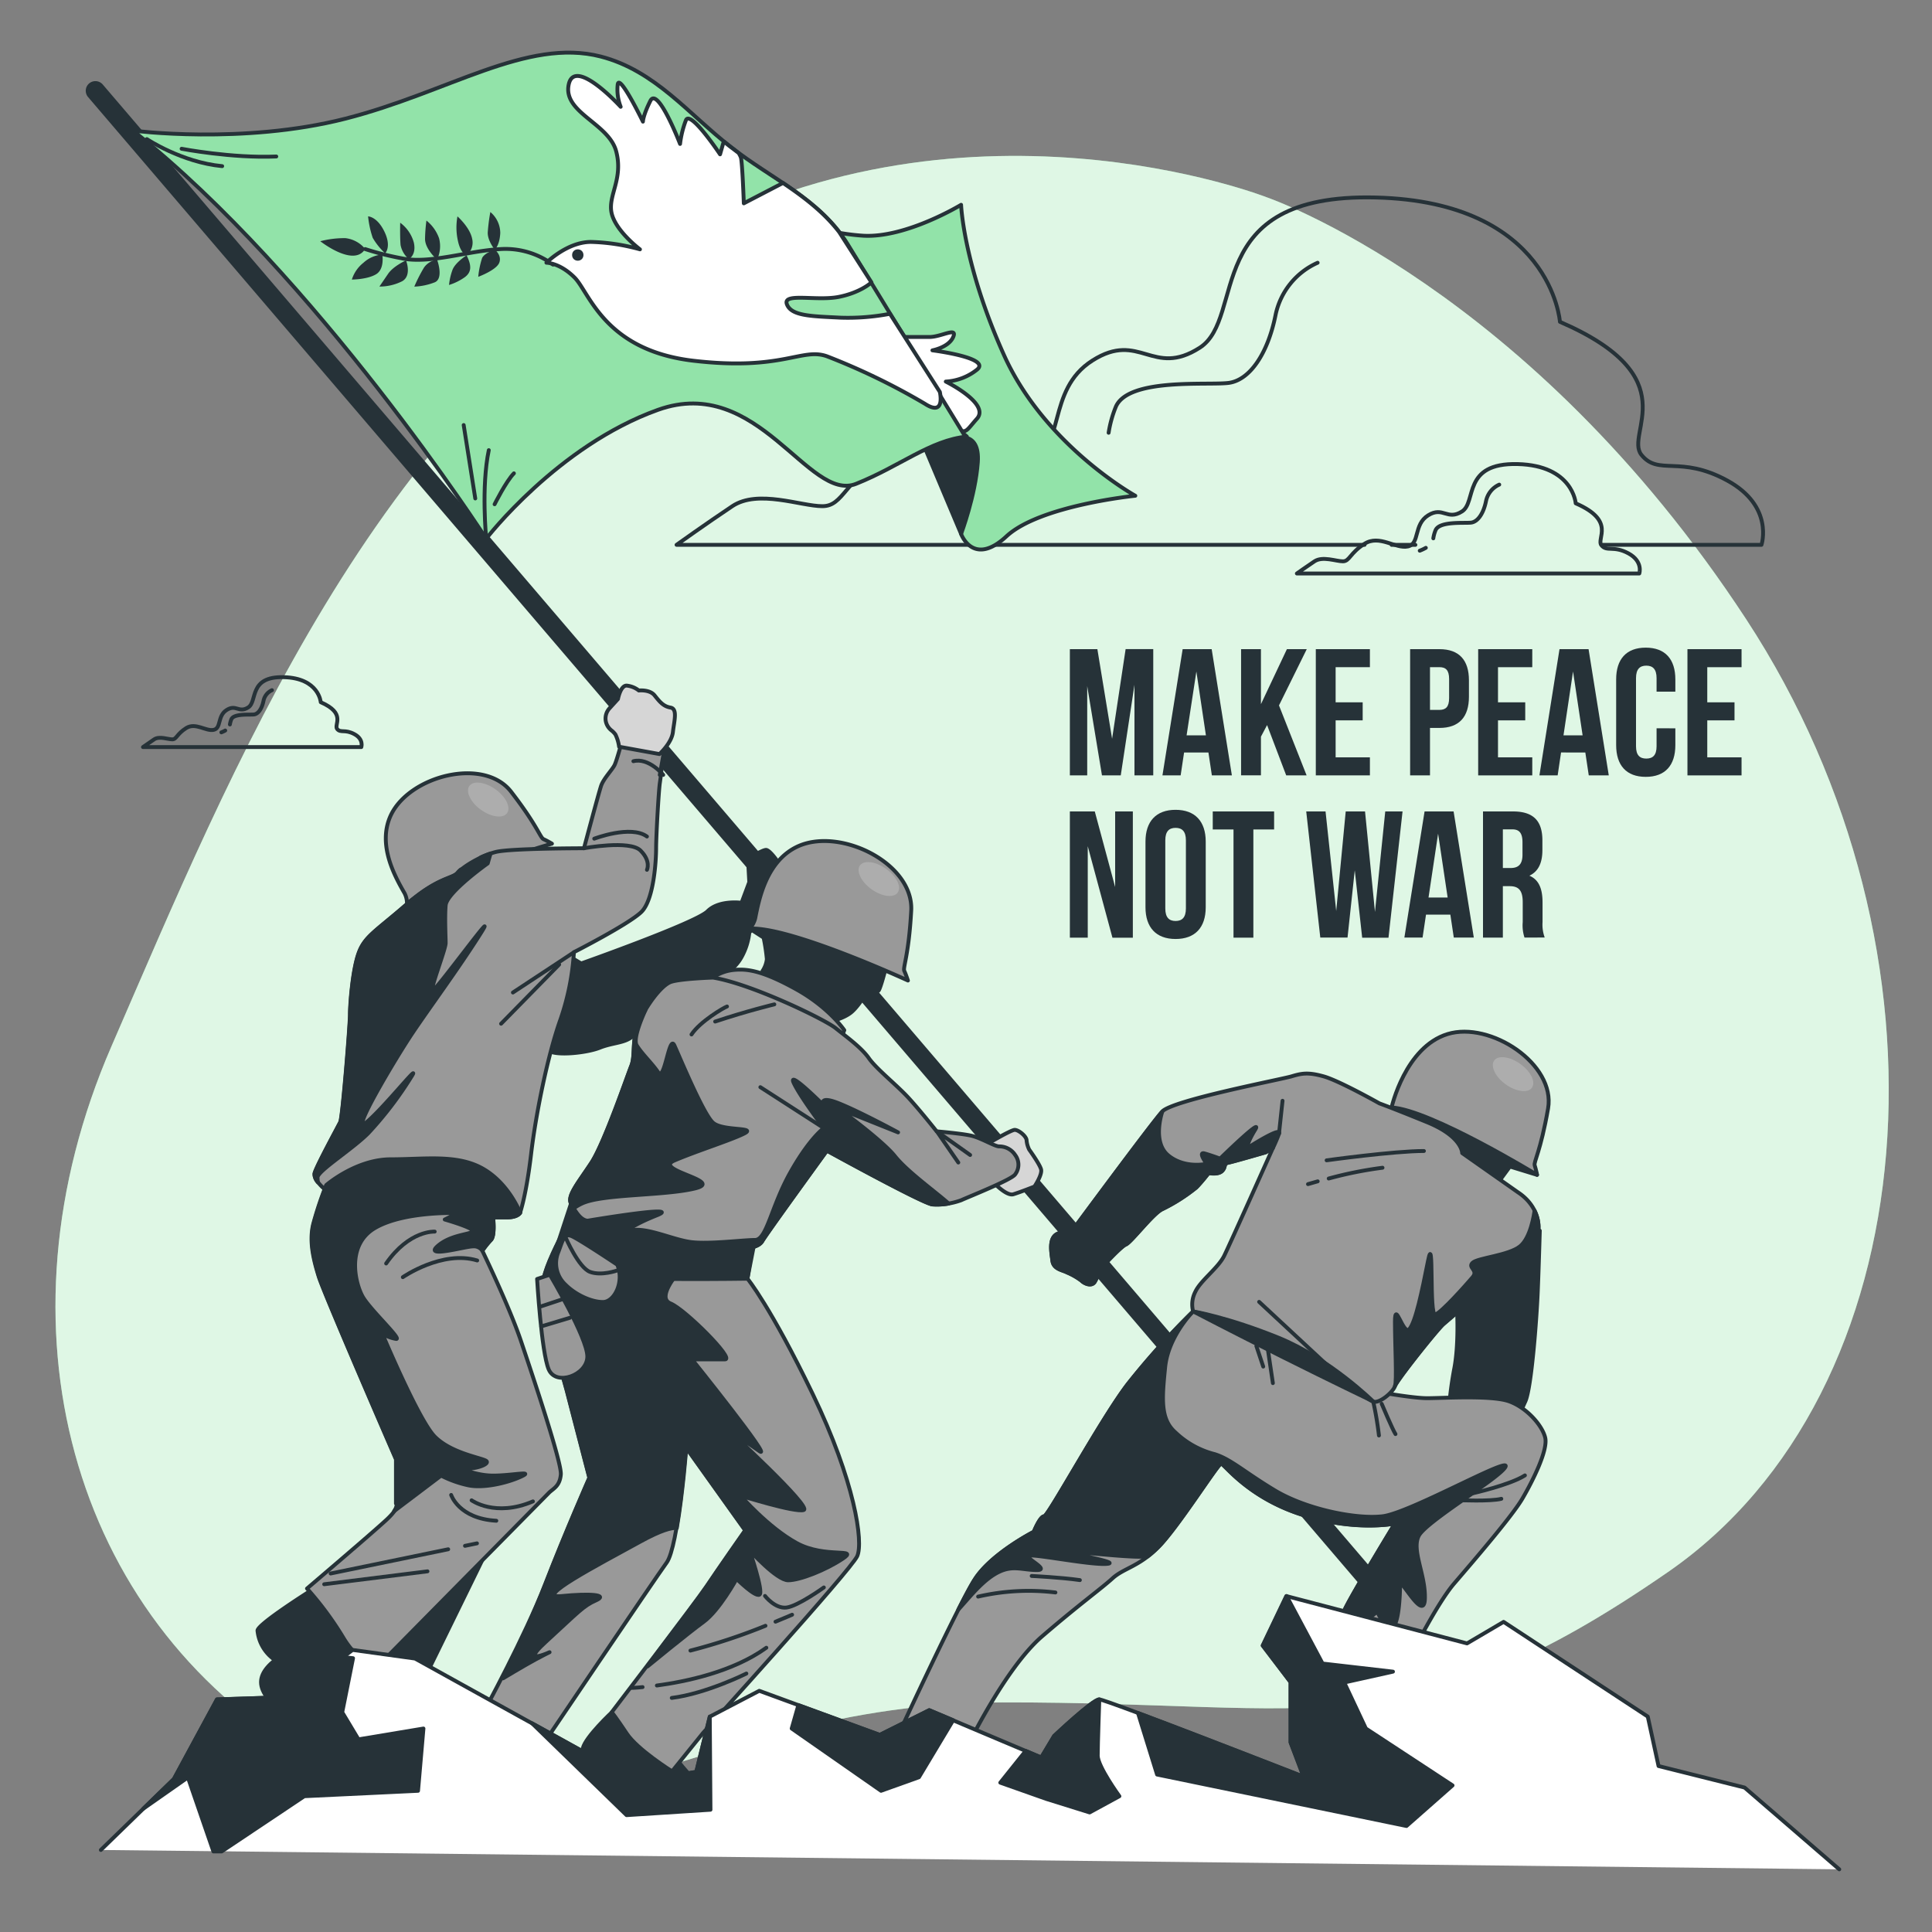 <svg xmlns="http://www.w3.org/2000/svg" viewBox="0 0 500 500"><rect x="0" y="0" width="500" height="500" fill="#808080" stroke="none"/><g id="background-simple"><path d="M327.83,51.06S248.49,19.89,172.61,63.88,60.28,198.38,28.83,270.82,18.63,418.43,78.41,454.1s98.47-13.38,181-13.52,105.06,12.73,172.29-33.76,76.55-160.45,20.22-246.54S327.83,51.06,327.83,51.06Z" style="fill:#92E3A9"></path><path d="M327.83,51.06S248.49,19.89,172.61,63.88,60.28,198.38,28.83,270.82,18.63,418.43,78.41,454.1s98.47-13.38,181-13.52,105.06,12.73,172.29-33.76,76.55-160.45,20.22-246.54S327.83,51.06,327.83,51.06Z" style="fill:#fff;opacity:0.7"></path></g><g id="Clouds"><path d="M421.45,143.22c-3.85-2.1-5.6-.35-7-2.1s3.85-6.31-6.66-10.86c0,0-.7-9.81-15.06-10.16s-10.51,9.81-14.36,12.26-4.91-1.4-8.76,1-2.1,7.36-5.25,8.06-7.36-3.15-11.21-.7-3.86,4.55-5.61,4.55-5.25-1.4-7.35,0-4.56,3.15-4.56,3.15h88.62S425.3,145.32,421.45,143.22Z" style="fill:none;stroke:#263238;stroke-linecap:round;stroke-linejoin:round"></path><path d="M369,141.78a11.77,11.77,0,0,1-1.57.74" style="fill:none;stroke:#263238;stroke-linecap:round;stroke-linejoin:round"></path><path d="M388,125.42a6,6,0,0,0-3.42,4.27c-.65,3.21-2.14,5.35-3.85,5.56s-8.13-.43-9.19,1.93a8.79,8.79,0,0,0-.6,2.14" style="fill:none;stroke:#263238;stroke-linecap:round;stroke-linejoin:round"></path><line x1="360.15" y1="141.01" x2="366.3" y2="141.01" style="fill:none;stroke:#263238;stroke-linecap:round;stroke-linejoin:round"></line><path d="M414.45,141h41.42s3.33-10-8.88-16.65-17.76-1.11-22.2-6.65,12.21-20-21.08-34.41c0,0-2.22-31.07-47.73-32.18S322.69,82.19,310.48,90,295,85.52,282.74,93.29s-6.66,23.31-16.65,25.53-23.3-10-35.51-2.22S218.37,131,212.82,131s-16.65-4.44-23.3,0-14.43,10-14.43,10H353.15" style="fill:none;stroke:#263238;stroke-linecap:round;stroke-linejoin:round"></path><path d="M280.89,119.8a38.28,38.28,0,0,1-4.95,2.35" style="fill:none;stroke:#263238;stroke-linecap:round;stroke-linejoin:round"></path><path d="M286.91,112a30,30,0,0,1,1.9-6.81c3.38-7.45,23.7-5.42,29.12-6.09s10.16-7.45,12.19-17.61A19,19,0,0,1,341,68" style="fill:none;stroke:#263238;stroke-linecap:round;stroke-linejoin:round"></path><path d="M91.72,190c-2.46-1.34-3.57-.23-4.47-1.34s2.46-4-4.24-6.93c0,0-.45-6.25-9.6-6.48s-6.7,6.26-9.16,7.82-3.13-.89-5.59.67-1.34,4.69-3.35,5.14-4.69-2-7.14-.45-2.46,2.91-3.58,2.91-3.35-.9-4.69,0-2.9,2-2.9,2H93.51S94.18,191.32,91.72,190Z" style="fill:none;stroke:#263238;stroke-linecap:round;stroke-linejoin:round"></path><path d="M58.29,189.06a7.8,7.8,0,0,1-1,.47" style="fill:none;stroke:#263238;stroke-linecap:round;stroke-linejoin:round"></path><path d="M70.38,178.62a3.84,3.84,0,0,0-2.18,2.73c-.41,2.05-1.36,3.41-2.45,3.55s-5.18-.28-5.86,1.22a6.2,6.2,0,0,0-.39,1.37" style="fill:none;stroke:#263238;stroke-linecap:round;stroke-linejoin:round"></path></g><g id="Flag"><line x1="376.3" y1="434.78" x2="24.69" y2="23.49" style="fill:none;stroke:#263238;stroke-linecap:round;stroke-linejoin:round;stroke-width:5px"></line><path d="M248.73,138.18s3.09,8.65,11.74.62,33.35-10.5,33.35-10.5-23.47-13-34-36.44S248.73,53,248.73,53s-14.2,8.64-25.32,8A55.91,55.91,0,0,1,203.65,56L233.29,103S249.35,121.5,248.73,138.18Z" style="fill:#92E3A9;stroke:#263238;stroke-linecap:round;stroke-linejoin:round"></path><path d="M233.24,87.21h7.3c3.07,0,7.3-2.69,6.15,0s-5.38,3.46-5.38,3.46,15.37,1.92,11.53,5a14.17,14.17,0,0,1-8.07,3.08s11.55,5.71,8.07,9.6-2.69,4.61-8.07.39S233.24,87.21,233.24,87.21Z" style="fill:#fff;stroke:#263238;stroke-linecap:round;stroke-linejoin:round"></path><path d="M246.88,113.47s6.8-2.47,6.18,6.18-4.33,18.53-4.33,18.53l-9.88-23.47S243.18,111,246.88,113.47Z" style="fill:#263238;stroke:#263238;stroke-linecap:round;stroke-linejoin:round"></path><path d="M249.35,112.24l-29.95-49c-7.13-11.65-19.84-17-30.19-25.14-11-8.55-19.65-19.83-33.74-23.47C136.33,9.71,116,23.92,89.39,30.71s-55,3.09-55,3.09C82,71.48,125.83,139.41,125.83,139.41s18.53-24.08,44.47-33.35,38.91,24.09,51.26,19.15c11.47-4.59,19.21-11.29,28.66-12.23Z" style="fill:#92E3A9;stroke:#263238;stroke-linecap:round;stroke-linejoin:round"></path><path d="M143.1,68.47a20.67,20.67,0,0,0-13.72-4c-8.43.47-18.23,3.92-25.47,2.37a76.12,76.12,0,0,1-9.4-2.38" style="fill:none;stroke:#263238;stroke-linecap:round;stroke-linejoin:round"></path><path d="M94.51,64.42a7.77,7.77,0,0,0-5.12-2.79,24.83,24.83,0,0,0-6.5.8S91.6,69.29,94.51,64.42Z" style="fill:#263238"></path><path d="M98.93,65.88A8.06,8.06,0,0,0,94.06,68a8.92,8.92,0,0,0-3,4.35s4,0,6.28-1.38S98.93,65.88,98.93,65.88Z" style="fill:#263238"></path><path d="M99.67,65.55a17.26,17.26,0,0,1-3.21-4A25,25,0,0,1,95.26,56s2.32,0,4.23,3.95S99.67,65.55,99.67,65.55Z" style="fill:#263238"></path><path d="M105.08,67.39s-3.25,1.44-4.64,3.47l-2.25,3.3a12.91,12.91,0,0,0,5.92-1.39C106.64,71.29,105.08,67.39,105.08,67.39Z" style="fill:#263238"></path><path d="M105.82,67.06a6.34,6.34,0,0,1-2.15-3.64c-.19-2-.1-5.78-.1-5.78a9.46,9.46,0,0,1,3.53,5.14C107.82,66,105.82,67.06,105.82,67.06Z" style="fill:#263238"></path><path d="M113.11,67.18a5.09,5.09,0,0,0-3.34,2,39.65,39.65,0,0,0-2.55,5,16.31,16.31,0,0,0,5.33-1.13C114.91,72,113.11,67.18,113.11,67.18Z" style="fill:#263238"></path><path d="M113.11,67.18S110,64.51,110,61.83a41.06,41.06,0,0,1,.36-4.75,10.18,10.18,0,0,1,3.26,4.56A8,8,0,0,1,113.11,67.18Z" style="fill:#263238"></path><path d="M120.75,66.08s-2.9,1.82-3.64,3.74a15.93,15.93,0,0,0-.9,3.93,14.48,14.48,0,0,0,4.06-2C122,70.48,122.14,68.82,120.75,66.08Z" style="fill:#263238"></path><path d="M120.75,66.08s-1.57-.36-2.28-3.93a15.8,15.8,0,0,1-.08-6.15s3.2,2.82,3.79,5.74A4.26,4.26,0,0,1,120.75,66.08Z" style="fill:#263238"></path><path d="M128.05,64.61s-2.64.82-3.28,2.16a22.54,22.54,0,0,0-1,4.87s4.7-1.73,5.44-3.65S128.05,64.61,128.05,64.61Z" style="fill:#263238"></path><path d="M128.05,64.61s-1.92-2.33-1.82-4.49a48.23,48.23,0,0,1,.67-5.25,7.14,7.14,0,0,1,2.57,5.4C129.32,63.51,128.05,64.61,128.05,64.61Z" style="fill:#263238"></path><path d="M243.23,101.43,230.32,81.21a57.91,57.91,0,0,1-12.84,1c-7.3-.38-12.68-.38-13.83-3.46s7.68-.77,13.45-1.92c5.51-1.1,8.24-3.56,8.43-3.75l-8.33-13c-4-5.19-9.16-9.08-14.56-12.73L192.5,52.62s-.38-10.76-.77-11.91a6.6,6.6,0,0,0-.59-1.13c-.65-.48-1.3-1-1.93-1.46s-1.2-.95-1.79-1.43a1.39,1.39,0,0,0-.3.56l-.77,2.69s-7.68-11.53-8.83-8.84A25.19,25.19,0,0,0,176,37.25s-5.77-15-7.69-11.15-1.92,5.38-1.92,5.38-6.15-12.68-6.53-9.6a12.27,12.27,0,0,0,.77,5.76s-11.92-13.06-13.45-5.76,10.37,10,12.29,17.29-2.3,11.53-1.15,16.14,7.3,9.22,7.3,9.22a52.24,52.24,0,0,0-12.68-1.92c-6.15,0-11.53,5.38-11.53,5.38s3.46,0,7.3,3.85,7.69,18.83,30.75,21.52S207.49,89.9,214,92.2a172.22,172.22,0,0,1,25.37,12.3C244.77,108,243.23,101.43,243.23,101.43Z" style="fill:#fff;stroke:#263238;stroke-linecap:round;stroke-linejoin:round"></path><circle cx="149.53" cy="66" r="0.97" style="fill:#263238;stroke:#263238;stroke-linecap:round;stroke-linejoin:round"></circle><path d="M38,36s9,6,19.5,7" style="fill:none;stroke:#263238;stroke-linecap:round;stroke-linejoin:round"></path><path d="M47,38.5s13,2.5,24.5,2" style="fill:none;stroke:#263238;stroke-linecap:round;stroke-linejoin:round"></path><path d="M125.83,139.41s-1.33-13.41.67-22.91" style="fill:none;stroke:#263238;stroke-linecap:round;stroke-linejoin:round"></path><line x1="123" y1="129" x2="120" y2="110" style="fill:none;stroke:#263238;stroke-linecap:round;stroke-linejoin:round"></line><path d="M128,130.5s3-6,5-8" style="fill:none;stroke:#263238;stroke-linecap:round;stroke-linejoin:round"></path></g><g id="Text"><path d="M287.81,191.19l3.5-23.2h7.15v32.68H293.6V177.23l-3.55,23.44h-4.86l-3.82-23.11v23.11h-4.49V168H284Z" style="fill:#263238"></path><path d="M318.81,200.67h-5.18l-.89-5.93h-6.3l-.89,5.93h-4.71L306.07,168h7.51Zm-11.72-10.36h5l-2.47-16.53Z" style="fill:#263238"></path><path d="M327.92,187.65l-1.59,3v10h-5.14V168h5.14v14.24L333.05,168h5.14L331,182.56l7.15,18.11h-5.28Z" style="fill:#263238"></path><path d="M345.66,181.76h7v4.67h-7V196h8.87v4.67h-14V168h14v4.67h-8.87Z" style="fill:#263238"></path><path d="M380.16,176.07v4.24c0,5.23-2.52,8.08-7.65,8.08h-2.43v12.28h-5.14V168h7.57C377.64,168,380.16,170.84,380.16,176.07Zm-10.08-3.41v11.06h2.43c1.63,0,2.52-.74,2.52-3.08v-4.9c0-2.34-.89-3.08-2.52-3.08Z" style="fill:#263238"></path><path d="M387.68,181.76h7.05v4.67h-7.05V196h8.87v4.67h-14V168h14v4.67h-8.87Z" style="fill:#263238"></path><path d="M416.35,200.67h-5.18l-.89-5.93H404l-.88,5.93h-4.72L403.6,168h7.52Zm-11.72-10.36h4.95l-2.48-16.53Z" style="fill:#263238"></path><path d="M433.58,188.49v4.34c0,5.23-2.62,8.22-7.66,8.22s-7.66-3-7.66-8.22v-17c0-5.23,2.62-8.22,7.66-8.22s7.66,3,7.66,8.22V179h-4.86v-3.5c0-2.34-1-3.23-2.66-3.23s-2.66.89-2.66,3.23v17.64c0,2.34,1,3.18,2.66,3.18s2.66-.84,2.66-3.18v-4.66Z" style="fill:#263238"></path><path d="M441.84,181.76h7.05v4.67h-7.05V196h8.87v4.67h-14V168h14v4.67h-8.87Z" style="fill:#263238"></path><path d="M281.51,219v23.67h-4.63V210h6.45l5.27,19.56V210h4.58v32.68H287.9Z" style="fill:#263238"></path><path d="M296.45,217.8c0-5.23,2.75-8.22,7.79-8.22s7.8,3,7.8,8.22v17c0,5.23-2.75,8.21-7.8,8.21s-7.79-3-7.79-8.21Zm5.13,17.32c0,2.34,1,3.23,2.66,3.23s2.67-.89,2.67-3.23V217.47c0-2.33-1-3.22-2.67-3.22s-2.66.89-2.66,3.22Z" style="fill:#263238"></path><path d="M313.86,210h15.88v4.67h-5.37v28h-5.14v-28h-5.37Z" style="fill:#263238"></path><path d="M350.61,225.23l-1.87,17.41h-7.05L338.05,210h5l2.76,25.77L348.27,210h5l2.57,26,2.66-26h4.48l-3.64,32.68h-6.81Z" style="fill:#263238"></path><path d="M381.42,242.64h-5.18l-.89-5.93h-6.3l-.89,5.93h-4.71L368.68,210h7.51ZM369.7,232.28h4.95l-2.47-16.53Z" style="fill:#263238"></path><path d="M394.54,242.64a10.08,10.08,0,0,1-.46-4v-5.14c0-3-1-4.16-3.37-4.16h-1.77v13.31H383.8V210h7.75c5.33,0,7.62,2.47,7.62,7.51V220c0,3.36-1.08,5.56-3.37,6.63,2.57,1.08,3.41,3.55,3.41,7v5a9.68,9.68,0,0,0,.56,4Zm-5.6-28v10h2c1.91,0,3.08-.84,3.08-3.45V218c0-2.34-.79-3.36-2.61-3.36Z" style="fill:#263238"></path></g><g id="character-3"><path d="M397.77,304.05l-7-2.15-2.94,4S376,300.29,369,295.2s-8.9-8.59-8.9-8.59.06-1.05,5.95-1.05,23.3,8,26.79,11A18.07,18.07,0,0,1,397.77,304.05Z" style="fill:#263238;stroke:#263238;stroke-linecap:round;stroke-linejoin:round"></path><path d="M360.14,286.61s3.49-15.63,14.5-19,28,7.71,26,19.27c-1.94,11.15-3.76,13.8-3.46,14.72s.62,2.45.62,2.45S370.23,287.22,360.14,286.61Z" style="fill:#999;stroke:#263238;stroke-linecap:round;stroke-linejoin:round"></path><path d="M396.46,281.49c-1,1.46-4.08,1.07-6.78-.86s-4-4.69-3-6.15,4.08-1.07,6.77.87S397.51,280,396.46,281.49Z" style="fill:#fff;opacity:0.2"></path><path d="M398.5,318.5s-.27,9.64-.54,16.07-1.6,24.64-3.21,28.12-3.48,8.3-3.48,8.3l-16.6-1.33a104.45,104.45,0,0,1,1.6-15c1.34-6.43.81-15.53.81-15.53S394.48,321.72,398.5,318.5Z" style="fill:#263238;stroke:#263238;stroke-linecap:round;stroke-linejoin:round"></path><path d="M344.4,425.09s-3.16,10.65-3.7,13.11,7.11,7.11,11.76,7.11,9-1.64,9.85-3,3.83-1.91,6-4.1,3.83-6.84,1.64-10.4-4.37-1.91-8.75-1.91S344.4,425.09,344.4,425.09Z" style="fill:#263238;stroke:#263238;stroke-linecap:round;stroke-linejoin:round"></path><path d="M308.78,339.39a204.26,204.26,0,0,0-16.87,18.75c-7,9.11-20.62,34.28-21.69,34.28s-2.68,4-2.68,4-11,5.62-15.27,12.32S233,447.86,233,447.86l-2.41,3.75,19.55.8s9.91-20.62,19.55-28.92,15.27-12.32,18.21-15,6.7-2.95,11.79-8,15.53-21.69,16.33-21.69,6.7,8.57,20.63,13.12S361,394.29,361,394.29s-10.45,17.14-12.86,22a75.67,75.67,0,0,0-3.75,8.83L364,430.72s7.5-15.27,12.32-20.89,15-17.41,17.68-22,6.69-12.59,5.89-15.8-4.82-7.77-9.37-9.38-17.14-.8-21.16-.8S355.38,360,355.38,360a55.46,55.46,0,0,0-18.21-12.31C325.39,342.61,312.53,337.79,308.78,339.39Z" style="fill:#999;stroke:#263238;stroke-linecap:round;stroke-linejoin:round"></path><path d="M251,449.69s-10.67-3-15.32-1.09-5.48,3-6.84,4.65-3.83,2.46-7.39,4.65S214,465.29,216.2,468s17.78,2.19,22.16.82,5.48-5.74,7.12-6.84,5.2-1.36,6.29-4.37S253.69,450.79,251,449.69Z" style="fill:#263238;stroke:#263238;stroke-linecap:round;stroke-linejoin:round"></path><path d="M308.78,339.39a204.26,204.26,0,0,0-16.87,18.75c-7,9.11-20.62,34.28-21.69,34.28s-2.68,4-2.68,4-11,5.62-15.27,12.32c-1,1.51-2.48,4.34-4.25,7.81l.77-.85c2.68-3,5.9-7,9.64-8.84s6.16-.53,9.91-.53-4-3.49-1.87-3.75S282,405,286.29,404.74s-8.31-2.41-9.11-2.95,9.64.81,16.34,1.07a31.37,31.37,0,0,0,3.5-.06,27.9,27.9,0,0,0,2.66-2.35c5.09-5.08,15.53-21.69,16.33-21.69s6.7,8.57,20.63,13.12S361,394.29,361,394.29s-10.45,17.14-12.86,22a75.67,75.67,0,0,0-3.75,8.83l1.27.37c4-3,10.78-8.4,10.78-8.4s1.34,3.48,3.49,4,2.41-8.84,2.41-11,6.16,9.9,6.42,3.74-3.48-12.58-1.6-16.33,21.42-15.27,22.49-17.95-24.9,12.06-31.87,12.86-19.82-1.87-27.85-6.7-11.25-8-15.53-9.37a22.81,22.81,0,0,1-10.18-5.62c-4-3.48-3.48-8.84-2.68-16.88S308.78,339.39,308.78,339.39Z" style="fill:#263238;stroke:#263238;stroke-linecap:round;stroke-linejoin:round"></path><path d="M355.38,362.69a87.77,87.77,0,0,1,1.49,8.81" style="fill:none;stroke:#263238;stroke-linecap:round;stroke-linejoin:round"></path><path d="M357.58,363.3s2.85,6.77,3.57,7.84" style="fill:none;stroke:#263238;stroke-linecap:round;stroke-linejoin:round"></path><path d="M253.14,413.2a58.06,58.06,0,0,1,20-1.07" style="fill:none;stroke:#263238;stroke-linecap:round;stroke-linejoin:round"></path><path d="M267,407.86s7.48.35,12.47,1.07" style="fill:none;stroke:#263238;stroke-linecap:round;stroke-linejoin:round"></path><line x1="325.14" y1="348.33" x2="326.92" y2="353.67" style="fill:none;stroke:#263238;stroke-linecap:round;stroke-linejoin:round"></line><line x1="327.99" y1="348.33" x2="329.42" y2="357.95" style="fill:none;stroke:#263238;stroke-linecap:round;stroke-linejoin:round"></line><path d="M381.11,386.47s9.62-2.14,13.54-4.64" style="fill:none;stroke:#263238;stroke-linecap:round;stroke-linejoin:round"></path><path d="M377.54,388.25s8.2.36,11-.36" style="fill:none;stroke:#263238;stroke-linecap:round;stroke-linejoin:round"></path><path d="M392.88,308.59l-14.47-10.17s.07-4.26-9.1-8S357,285.56,357,285.56s-10.45-5.89-14.46-7-5.63-.8-8.3,0-30.8,6.16-33.48,9.11-23.84,31.6-23.84,31.6-.8-1.07-3.21,0-1.61,4.82-1.34,7,2.68,2.41,3.75,3a16.93,16.93,0,0,1,3.75,2.14c.8.8,2.68,1.61,3.48.27a27.12,27.12,0,0,0,1.61-3.49s5.09-5.62,6.43-6.15,7-8,9.37-9.11a46.11,46.11,0,0,0,8.84-5.62c1.34-1.34,3.21-3.75,3.21-3.75s2.41.53,3.48-.54.27-1.87,1.61-2.14,9.64-2.68,9.64-2.68l1.87-1.07s-11,24.64-12.58,27.85-6.16,6.43-7.5,9.37a7.1,7.1,0,0,0-.54,5.09s14.47,2.95,25.45,9.38,19.55,13.39,21.15,13.92,5.09-2.41,5.63-4,11-14.73,12.58-16.07,5.9-5.09,5.9-5.09,15.26-13.93,17.4-16.07S399,312.61,392.88,308.59Z" style="fill:#999;stroke:#263238;stroke-linecap:round;stroke-linejoin:round"></path><path d="M276.91,319.31s-.8-1.07-3.21,0-1.61,4.82-1.34,7,2.68,2.41,3.75,3a16.93,16.93,0,0,1,3.75,2.14c.8.8,2.68,1.61,3.48.27a27.12,27.12,0,0,0,1.61-3.49s5.09-5.62,6.43-6.15,7-8,9.37-9.11a46.11,46.11,0,0,0,8.84-5.62c1.34-1.34,3.21-3.75,3.21-3.75s2.41.53,3.48-.54.27-1.87,1.61-2.14,9.64-2.68,9.64-2.68l1.87-1.07s.81-1.61,1.61-3.75-8.3,3.75-8.3,3.75,0-1.34,2.14-4.82-9.1,7.5-9.1,7.5-2.15-.81-4-1.34.53,2.68.53,2.68-5.62,1.33-9.9-2.15-1.61-11.24-1.61-11.24C298.07,290.65,276.91,319.31,276.91,319.31Z" style="fill:#263238;stroke:#263238;stroke-linecap:round;stroke-linejoin:round"></path><path d="M343.33,300.29s17.41-2.41,25.18-2.41" style="fill:none;stroke:#263238;stroke-linecap:round;stroke-linejoin:round"></path><path d="M343.87,305a102.66,102.66,0,0,1,13.92-2.79" style="fill:none;stroke:#263238;stroke-linecap:round;stroke-linejoin:round"></path><path d="M338.51,306.45s1-.29,2.51-.72" style="fill:none;stroke:#263238;stroke-linecap:round;stroke-linejoin:round"></path><path d="M396.89,321.45c1.42-1.42,1.89-4.85.25-8.16-.12.95-1,7-3.73,9.23-2.94,2.41-11,3-12.32,4.29s1.61,1.87,0,3.75-8,9.1-9.64,9.64-.27-22-1.87-13.93-3.22,15.8-4.82,17.68-3.75-7.77-3.75-1.88.53,15.53,0,16.61c.53-1.61,11-14.73,12.58-16.07s5.9-5.09,5.9-5.09S394.75,323.59,396.89,321.45Z" style="fill:#263238;stroke:#263238;stroke-linecap:round;stroke-linejoin:round"></path><path d="M308.78,339.39s10.3,5.37,23.14,11.79,23.46,11.51,23.46,11.51-11.34-11.15-24.53-16.5S308.78,339.39,308.78,339.39Z" style="fill:#263238;stroke:#263238;stroke-linecap:round;stroke-linejoin:round"></path><line x1="331.01" y1="293.33" x2="331.92" y2="284.88" style="fill:none;stroke:#263238;stroke-linecap:round;stroke-linejoin:round"></line><line x1="325.86" y1="336.92" x2="346.17" y2="355.81" style="fill:none;stroke:#263238;stroke-linecap:round;stroke-linejoin:round"></line></g><g id="character-1"><path d="M105.32,234a5.71,5.71,0,0,0-.61-2.81c-2.28-4-7.23-12.49-3.54-20.26,4.86-10.19,24.1-15.14,31.13-6,6.78,8.78,7.5,11.85,8.36,12.24a24.46,24.46,0,0,1,2.18,1.17S112.44,227.12,105.32,234Z" style="fill:#999;stroke:#263238;stroke-linecap:round;stroke-linejoin:round"></path><path d="M131.23,210.43c-1,1.46-4.08,1.07-6.77-.86s-4-4.69-3-6.15,4.08-1.07,6.78.87S132.28,209,131.23,210.43Z" style="fill:#fff;opacity:0.2"></path><path d="M106.51,431.77c-.32,1-9.38,8.66-9.52,10s5,6.79,7,8.4,5.48,1.94,3.54,4.51-4.19,2.91-10,2.91-10-1.94-14.83-6.45-15.15-10.32-15.15-15.8,10-9.34,13.54-11.92,11-9.67,11-9.67Z" style="fill:#263238;stroke:#263238;stroke-linecap:round;stroke-linejoin:round"></path><polygon points="127.89 397.47 108.68 436.73 93.92 429.49 127.89 397.47" style="fill:#263238;stroke:#263238;stroke-linecap:round;stroke-linejoin:round"></polygon><path d="M80.84,411.39S66.64,420.3,66.64,422a10.44,10.44,0,0,0,3.06,6.41c2,1.95,5.29,3.62,6.13,4.45a20.44,20.44,0,0,0,8.91,6.4c6.12,2.51,7.79,2.79,12.25,2.51s7-5.57,5.84-7-5-2.23-7-6.13S82.23,410.83,80.84,411.39Z" style="fill:#263238;stroke:#263238;stroke-linecap:round;stroke-linejoin:round"></path><path d="M134.61,313.87s-.59,1.19-3.38,1.19h-3.62s.56,4.73-.55,5.84a21.61,21.61,0,0,0-2.23,2.79s7,14.47,10,23.38,10.58,31.47,10.31,34.53-1.95,3.62-3.07,4.73L98.38,430.6s-4.73,1.12-9.47-6.68a84.19,84.19,0,0,0-9.46-12.81s17-14.47,20.6-17.82,2.51-4.17,2.51-4.17V377.7s-18.66-42.88-20-47.33-2.51-9.19-1.39-13.64a93.67,93.67,0,0,1,3.34-10s7.79-6.68,16.7-6.68,17.27-1.39,24,2.51S134.61,313.87,134.61,313.87Z" style="fill:#999;stroke:#263238;stroke-linecap:round;stroke-linejoin:round"></path><path d="M143.13,245l7.28,4.34s29.7-10.5,32.7-13.51,8.8-2.19,8.8-2.19l2-5.35-.33-6s3.67-2.34,4.67-2.34,3.68,3.68,4.35,5.35,1.33.33,1,3.34.33,4.68-1,6-4,2-5,3l-3.67,3.67a16.74,16.74,0,0,1-2,6.35c-1.81,3.31-4.67,4.68-7.68,6.69s-18.71,12.36-20.72,14-5,1.48-8.33,2.81-11.11,2.13-13.11.8a28,28,0,0,1-4.62-4.61Z" style="fill:#263238;stroke:#263238;stroke-linecap:round;stroke-linejoin:round"></path><path d="M172,193.58s-1-2.54-4.74-2.85a29.38,29.38,0,0,0-6,0s-1.58,6-2.22,7.28-2.84,3.48-3.48,5.38-4.43,16.14-4.43,16.14-19,0-22.79.95-8.55,3.8-9.81,5.38S113.38,227,105.32,234s-10.91,8.31-12.49,12.74-2.22,13.29-2.22,15.82-1.9,26.6-2.53,27.86-6.33,11.71-6.65,13.3,2.53,4.11,3.48,4.74,6.33-6.33,18-6,21.2,3.48,24.69,6,7,5.39,7,5.39,1.58-4.44,2.85-15.2,4.43-26,7.6-34.82a65.56,65.56,0,0,0,3.48-17.41S162.78,239.16,166,236s3.8-13.29,3.8-16.46.65-14.58.95-16.77c1-7,0-2.22,0-2.22Z" style="fill:#999;stroke:#263238;stroke-linecap:round;stroke-linejoin:round"></path><path d="M171.64,200.54s-3.73-4.55-7.72-3.54" style="fill:none;stroke:#263238;stroke-linecap:round;stroke-linejoin:round"></path><line x1="148.54" y1="246.44" x2="132.74" y2="256.86" style="fill:none;stroke:#263238;stroke-linecap:round;stroke-linejoin:round"></line><line x1="144.71" y1="249.62" x2="129.68" y2="264.94" style="fill:none;stroke:#263238;stroke-linecap:round;stroke-linejoin:round"></line><path d="M165.32,178.7a6.06,6.06,0,0,0-3.17-1.27c-1.58,0-2.22,3.48-2.22,3.48l-2.16,2.37a3.9,3.9,0,0,0-1,3.34h0a4,4,0,0,0,1.45,2.39,5.3,5.3,0,0,1,1.05,1.07,10.43,10.43,0,0,1,.95,3.17l10.45,1.9s3.16-2.85,3.48-5.7,1.27-6-.63-6.33-2.85-1.58-4.12-3.16S165.32,178.7,165.32,178.7Z" style="fill:#d6d6d6;stroke:#263238;stroke-linecap:round;stroke-linejoin:round"></path><path d="M151.07,219.53s11.91-2.2,14.69.58,1.67,5,1.67,5" style="fill:none;stroke:#263238;stroke-linecap:round;stroke-linejoin:round"></path><path d="M153.79,217.05s9.46-3.62,13.64-.56" style="fill:none;stroke:#263238;stroke-linecap:round;stroke-linejoin:round"></path><path d="M126.22,223.45l.74-2.57a23.32,23.32,0,0,0-2.52,1l-3,2.39-2.23.79a6.5,6.5,0,0,0-.79.78c-1.27,1.59-5.09,1.12-13.15,8.16s-10.91,8.31-12.49,12.74-2.22,13.29-2.22,15.82-1.9,26.6-2.53,27.86-6.33,11.71-6.65,13.3a3.2,3.2,0,0,0,.9,2.28,11.9,11.9,0,0,1-.1-1.27c0-1.67,8.91-7.24,13.09-11.41a93.85,93.85,0,0,0,11.41-15c2-3.34-7.79,8.91-12,12.25s7.52-16.42,12-23.11,11.7-16.42,17.54-25.61S112.86,256.31,112,256.31s3.34-10.58,3.34-12.25-.27-6.41,0-9.75S126.22,223.45,126.22,223.45Z" style="fill:#263238;stroke:#263238;stroke-linecap:round;stroke-linejoin:round"></path><path d="M127.61,381.88c-5,0-10-2.51-7.51-1.95s7.24-1.11,5.57-1.95-8.91-2-13.09-6.13-13.64-26.72-13.64-26.72a9.46,9.46,0,0,0,3.62,1.39c1.39,0-6.69-7.52-8.64-10.86S89.47,322.29,97,317.84s21.44-3.9,21.44-3.9l-3.34,1.67s7.79,2.23,7.23,3.06-5.84.84-9.18,3.9,7.24,0,9.18,0a2.66,2.66,0,0,1,2.51,1.12,21.61,21.61,0,0,1,2.23-2.79c1.11-1.11.55-5.84.55-5.84h3.62c2.79,0,3.38-1.19,3.38-1.19s-2.82-7.45-9.5-11.34-15-2.51-24-2.51-16.7,6.68-16.7,6.68a93.67,93.67,0,0,0-3.34,10c-1.12,4.45,0,9.18,1.39,13.64s20,47.33,20,47.33v11.42s.57.44-.48,2l12.17-9.2a28.62,28.62,0,0,0,7,2.5c3.9.84,10-.55,13.64-2.22S132.63,381.88,127.61,381.88Z" style="fill:#263238;stroke:#263238;stroke-linecap:round;stroke-linejoin:round"></path><path d="M122.05,388.28s6.12,4.46,15.87.28" style="fill:none;stroke:#263238;stroke-linecap:round;stroke-linejoin:round"></path><path d="M116.76,386.89s1.95,6.13,11.69,6.68" style="fill:none;stroke:#263238;stroke-linecap:round;stroke-linejoin:round"></path><line x1="120.34" y1="400.06" x2="123.44" y2="399.42" style="fill:none;stroke:#263238;stroke-linecap:round;stroke-linejoin:round"></line><line x1="85.57" y1="407.22" x2="115.99" y2="400.95" style="fill:none;stroke:#263238;stroke-linecap:round;stroke-linejoin:round"></line><line x1="83.9" y1="410" x2="110.63" y2="406.66" style="fill:none;stroke:#263238;stroke-linecap:round;stroke-linejoin:round"></line><path d="M104.25,330.53s10.22-7.07,19.25-4.32" style="fill:none;stroke:#263238;stroke-linecap:round;stroke-linejoin:round"></path><path d="M112.5,318.74s-6.56-.42-12.57,8.25" style="fill:none;stroke:#263238;stroke-linecap:round;stroke-linejoin:round"></path><path d="M218.94,222.94c0,1.8-2.69,3.25-6,3.25s-6-1.45-6-3.25,2.68-3.25,6-3.25S218.94,221.14,218.94,222.94Z" style="fill:#fff;opacity:0.2"></path></g><g id="character-2"><path d="M194,240.32l3.62,2.34a49.36,49.36,0,0,1,.84,5.57,6.85,6.85,0,0,1-1.12,3.06l-.27,1.4s6.68,4.17,10.86,7.24a56.11,56.11,0,0,1,5.84,4.73s4.46-.84,6.68-2.79,4.46-6.12,4.46-6.12,1.95,1.39,2.51.56,1.94-6.13,2.22-7.52-6.4-8.91-18.37-10.58S194,240.32,194,240.32Z" style="fill:#263238;stroke:#263238;stroke-linecap:round;stroke-linejoin:round"></path><path d="M194,240.32a6,6,0,0,0,1.45-2.68c.95-4.78,2.87-15,11.22-18.69,11-4.82,29.82,4.55,29.15,16.74-.65,11.75-2.21,14.7-1.78,15.61s.93,2.46.93,2.46S204.49,239.73,194,240.32Z" style="fill:#999;stroke:#263238;stroke-linecap:round;stroke-linejoin:round"></path><path d="M232.32,231c-1,1.46-4.08,1.07-6.78-.87s-4-4.69-3-6.14,4.08-1.07,6.77.86S233.37,229.49,232.32,231Z" style="fill:#fff;opacity:0.2"></path><path d="M158.35,443.13s-6.77,6.31-7.51,9.28-1.12,3.35,1.85,5.2,19.68,10.4,23,11.14,9.28-2.23,8.54-4.83-3.34-2.23-5.57-4.45-7.05-8.54-7.42-9.65S158.35,443.13,158.35,443.13Z" style="fill:#263238;stroke:#263238;stroke-linecap:round;stroke-linejoin:round"></path><path d="M124.94,444.8s-7.47,9.85-7.14,11.79.32,3.87,4.83,5.8,9,1.61,10,1.94a44.65,44.65,0,0,0,11.28,2.57c5.16.33,10.64-2.57,10.64-4.83s-7.1-5.16-11-7.74l-6.77-4.51-11.61-6.77" style="fill:#263238;stroke:#263238;stroke-linecap:round;stroke-linejoin:round"></path><path d="M195.39,320.9l-1.95,10s6,7.29,16.88,29.85,13.19,38.36,11.52,42S182,448.42,182,448.42l-8.07,10s-8.91-5.57-11.7-9.75-3.9-5.57-3.9-5.57,21.72-28.4,24.51-32.57,10-14.48,10-14.48l-15.31-21.44s-1.95,25.61-5,29.79-33.13,48.73-33.13,48.73l-14.21-10.11S135.8,423.64,141.09,410s11.42-27.56,11.42-27.56l-5.85-22.56s-6.4-22.27-6.13-27.84,10-21.72,10-21.72,18.65,8.08,27,8.91S195.39,320.9,195.39,320.9Z" style="fill:#999;stroke:#263238;stroke-linecap:round;stroke-linejoin:round"></path><path d="M206.15,399.33c-7.42-4.09-14.48-12.25-14.48-12.25s14.11,4.45,16.34,3.71-20-21.16-20-21.16,4.83,3.34,8.54,5.94-17.45-23.76-17.45-23.76h8.54c2.6,0-10.4-13-14.11-14.48s1.86-7.8,1.86-7.8l-3.71-6.31L148,314.85c-2.91,5.2-7.23,13.51-7.42,17.19-.27,5.57,6.13,27.84,6.13,27.84l5.85,22.56s-6.13,13.92-11.42,27.56c-2.88,7.43-7.41,17.09-10.94,24.35,3.75-2.26,7.94-4.71,10.66-6.07,5.94-3-8.16,4.46.37-3.34s9.66-9.28,13-10.76-1.49-1.86-8.91-1.12,8.91-7.79,20.42-14.1c5.37-2.95,8.07-3.63,9.42-3.52,1.55-8.9,2.46-20.8,2.46-20.8l15.31,21.44s-7.24,10.3-10,14.48c-1.55,2.32-9,12.12-15.21,20.37l-.11.32s10.4-8.54,14.48-11.51,8.54-11.13,8.54-11.13,4.83,4.82,5.94,4.08-2.6-11.51-2.6-11.51,7,7.8,10,7.8,9.66-2.6,14.11-5.57S213.58,403.41,206.15,399.33Z" style="fill:#263238;stroke:#263238;stroke-linecap:round;stroke-linejoin:round"></path><path d="M213.21,410.83s-6.69,4.83-9.66,5.2-5.57-3-5.57-3" style="fill:none;stroke:#263238;stroke-linecap:round;stroke-linejoin:round"></path><path d="M198.1,420.75a152.42,152.42,0,0,1-19.42,6.42" style="fill:none;stroke:#263238;stroke-linecap:round;stroke-linejoin:round"></path><path d="M205,417.89s-1.67.73-4.3,1.8" style="fill:none;stroke:#263238;stroke-linecap:round;stroke-linejoin:round"></path><path d="M170,436.21c7.42-1,19.61-3.49,28.33-9.78" style="fill:none;stroke:#263238;stroke-linecap:round;stroke-linejoin:round"></path><path d="M163.46,436.82s1,0,2.84-.2" style="fill:none;stroke:#263238;stroke-linecap:round;stroke-linejoin:round"></path><path d="M193.16,433.11s-10.4,5.2-19.31,6.31" style="fill:none;stroke:#263238;stroke-linecap:round;stroke-linejoin:round"></path><polygon points="145.27 339.93 163.09 326.94 164.94 329.16 146.38 342.9 145.27 339.93" style="fill:#263238;stroke:#263238;stroke-linecap:round;stroke-linejoin:round"></polygon><path d="M193.44,330.93s-30.35.46-37.78-.65-11.51-7.8-11.51-7.8l3.62-11s9,6.12,19.4,7,28.22,0,28.22,0Z" style="fill:#263238;stroke:#263238;stroke-linecap:round;stroke-linejoin:round"></path><path d="M159.75,327.31s-10-6.69-11.88-7.43-2.23,1.11-3.34,4.08a7.54,7.54,0,0,0,1.85,8.54c2.6,2.6,6.68,4.46,9.65,4.46S161.6,331.76,159.75,327.31Z" style="fill:#999;stroke:#263238;stroke-linecap:round;stroke-linejoin:round"></path><path d="M146.38,320.25s3.34,7.8,6.31,8.91,7.06-.37,7.06-.37" style="fill:none;stroke:#263238;stroke-linecap:round;stroke-linejoin:round"></path><path d="M142.3,329.9,139,331s1.11,18.93,3,23.39,10,1.48,10-3.34S142.3,329.9,142.3,329.9Z" style="fill:#999;stroke:#263238;stroke-linecap:round;stroke-linejoin:round"></path><line x1="145.64" y1="336.22" x2="140.07" y2="338.07" style="fill:#fff;stroke:#263238;stroke-linecap:round;stroke-linejoin:round"></line><line x1="140.07" y1="343.27" x2="147.5" y2="341.04" style="fill:#fff;stroke:#263238;stroke-linecap:round;stroke-linejoin:round"></line><path d="M218.5,266.61S214.6,260.76,206,256s-12.53-5.29-15.87-5a11.52,11.52,0,0,0-5.57,1.95s20,8.07,24.5,10.58,8.91,4.45,8.91,4.45Z" style="fill:#999;stroke:#263238;stroke-linecap:round;stroke-linejoin:round"></path><path d="M254.76,296.5s6.82-4.09,7.85-4.09,3.07,1.7,3.07,2.72a6.71,6.71,0,0,0,.68,2.39s2.72,3.75,3.07,5.12-1.71,4.43-1.71,4.43-3.41,1.36-5.45,2-6.14-4.09-6.14-4.09Z" style="fill:#d6d6d6;stroke:#263238;stroke-linecap:round;stroke-linejoin:round"></path><path d="M184.53,253s-8.36.27-10.86,1.11-6.41,6.12-8.35,10.58-.84,8.35-1.95,11.14-7,20-10.31,25.05-6.4,8.64-5.29,10.59,2.51,4.45,4.46,4.45,7,.84,8.63,1.95,10,5.29,12.81,5.29H192s4.18,0,5.29-1.95S214,297.79,214,297.79s24.78,13.65,27.29,13.92a18.49,18.49,0,0,0,7.51-1.11c1.12-.56,13.09-5.29,13.93-6.68a4.16,4.16,0,0,0,0-5,4.88,4.88,0,0,0-4.18-2.23c-1.11,0-4.73-2.23-7.24-2.79s-8.91-1.11-8.91-1.11-4.18-5.29-7.24-8.63-8.35-7.52-10.3-10.3-5.85-5.57-8.63-7.8S194.55,254.64,184.53,253Z" style="fill:#999;stroke:#263238;stroke-linecap:round;stroke-linejoin:round"></path><path d="M241.33,311.71a15.91,15.91,0,0,0,4.19-.23c-3.45-3.09-10.68-8.22-13.94-12.3s-14.48-12.25-14.48-12.25l15.32,6.13s-9.75-5.29-15.32-7.52-3.89.56-3.89.56-9.47-9.47-7.8-5.85,7.8,11.7,7.8,11.7-3.62,2.5-8.64,11.41-6.12,17.54-9.18,17.54-11.7,1.12-16.43.56-11.42-3.9-15.59-3.06c-.37.07-.74.16-1.12.25,3,1.61,9.11,4.48,11.42,4.48H192s4.18,0,5.29-1.95S214,297.79,214,297.79,238.82,311.44,241.33,311.71Z" style="fill:#263238;stroke:#263238;stroke-linecap:round;stroke-linejoin:round"></path><path d="M184.53,290.55c-2.51-2.22-8.63-17-10-20s-2.5,9.46-4.17,7-4.18-4.74-5.57-7c-.94-1.51.91-6.19,2.22-9.07a29,29,0,0,0-1.66,3.22c-1.95,4.45-.84,8.35-1.95,11.14s-7,20-10.31,25.05-6.4,8.64-5.29,10.59l.71,1.21a13.47,13.47,0,0,1,2.08-1.21c5.29-2.51,21.16-1.95,29.23-3.9s-11.13-4.74-5.29-7.24,14.76-5.29,18.1-7S187,292.78,184.53,290.55Z" style="fill:#263238;stroke:#263238;stroke-linecap:round;stroke-linejoin:round"></path><line x1="213.21" y1="291.95" x2="196.78" y2="281.36" style="fill:none;stroke:#263238;stroke-linecap:round;stroke-linejoin:round"></line><path d="M200.4,259.93s-7,1.67-15.32,4.45" style="fill:none;stroke:#263238;stroke-linecap:round;stroke-linejoin:round"></path><path d="M188.15,260.48c-.84.28-7,3.9-9.19,7.24" style="fill:none;stroke:#263238;stroke-linecap:round;stroke-linejoin:round"></path><polyline points="248.01 300.86 242.44 292.78 251.07 298.91" style="fill:none;stroke:#263238;stroke-linecap:round;stroke-linejoin:round"></polyline><path d="M152.23,315.89s24.78-4.18,17.82-1.39-7.8,4.15-7.8,4.15A71.18,71.18,0,0,0,152.23,315.89Z" style="fill:#263238;stroke:#263238;stroke-linecap:round;stroke-linejoin:round"></path></g><g id="Rocks"><path d="M26.1,478.77,45,460.4l11.14-20.61,17.26-.56,6.13-3.34L91.25,427l16.15,2.23,57.67,31.94,15.13-2.61,3.49-14.29,12.81-6.69L227.68,449l12.81-6.4,29,12.25,3.34-5.57s10-9.47,11.69-9.47,52.91,20,52.91,20L334,450.93V435.34l-7.24-9.47,6.13-12.81,46.78,12.25,9.46-5.57,37.31,24.51,2.79,12.8,22.27,5.57L476,483.78" style="fill:#fff;stroke:#263238;stroke-linecap:round;stroke-linejoin:round"></path><path d="M272.79,449.26l-3.34,5.57-4-1.7-6.58,8.22,11.91,4.21,11.21,3.5,7.71-4.2s-5.61-7.71-5.61-10.51.41-14.56.41-14.56C282.81,439.79,272.79,449.26,272.79,449.26Z" style="fill:#263238;stroke:#263238;stroke-linecap:round;stroke-linejoin:round"></path><path d="M78.76,464.86l29.43-1.4,1.4-16.12-16.82,2.8-4.2-7,2.8-14-2.54-.29-9.27,7.06-6.13,3.34-17.26.56L45,460.4l-7.91,7.68L48.63,460l6.6,19.15,2.14,0Z" style="fill:#263238;stroke:#263238;stroke-linecap:round;stroke-linejoin:round"></path><polygon points="237.82 459.95 246.68 445.19 240.49 442.58 227.68 448.98 206.62 441.27 204.89 447.34 228.01 463.46 237.82 459.95" style="fill:#263238;stroke:#263238;stroke-linecap:round;stroke-linejoin:round"></polygon><polygon points="165.07 461.14 137.68 445.98 162.15 469.76 183.87 468.36 183.69 444.25 180.2 458.54 165.07 461.14" style="fill:#263238;stroke:#263238;stroke-linecap:round;stroke-linejoin:round"></polygon><path d="M334,435.34v15.59l3.35,8.91s-27.48-10.75-42.84-16.51l4.94,15.92L364,472.57l11.92-10.51-22.43-14.72-5.6-11.91,12.61-2.81-18.22-2.1-9.3-17.46-6.13,12.81Z" style="fill:#263238;stroke:#263238;stroke-linecap:round;stroke-linejoin:round"></path></g></svg>